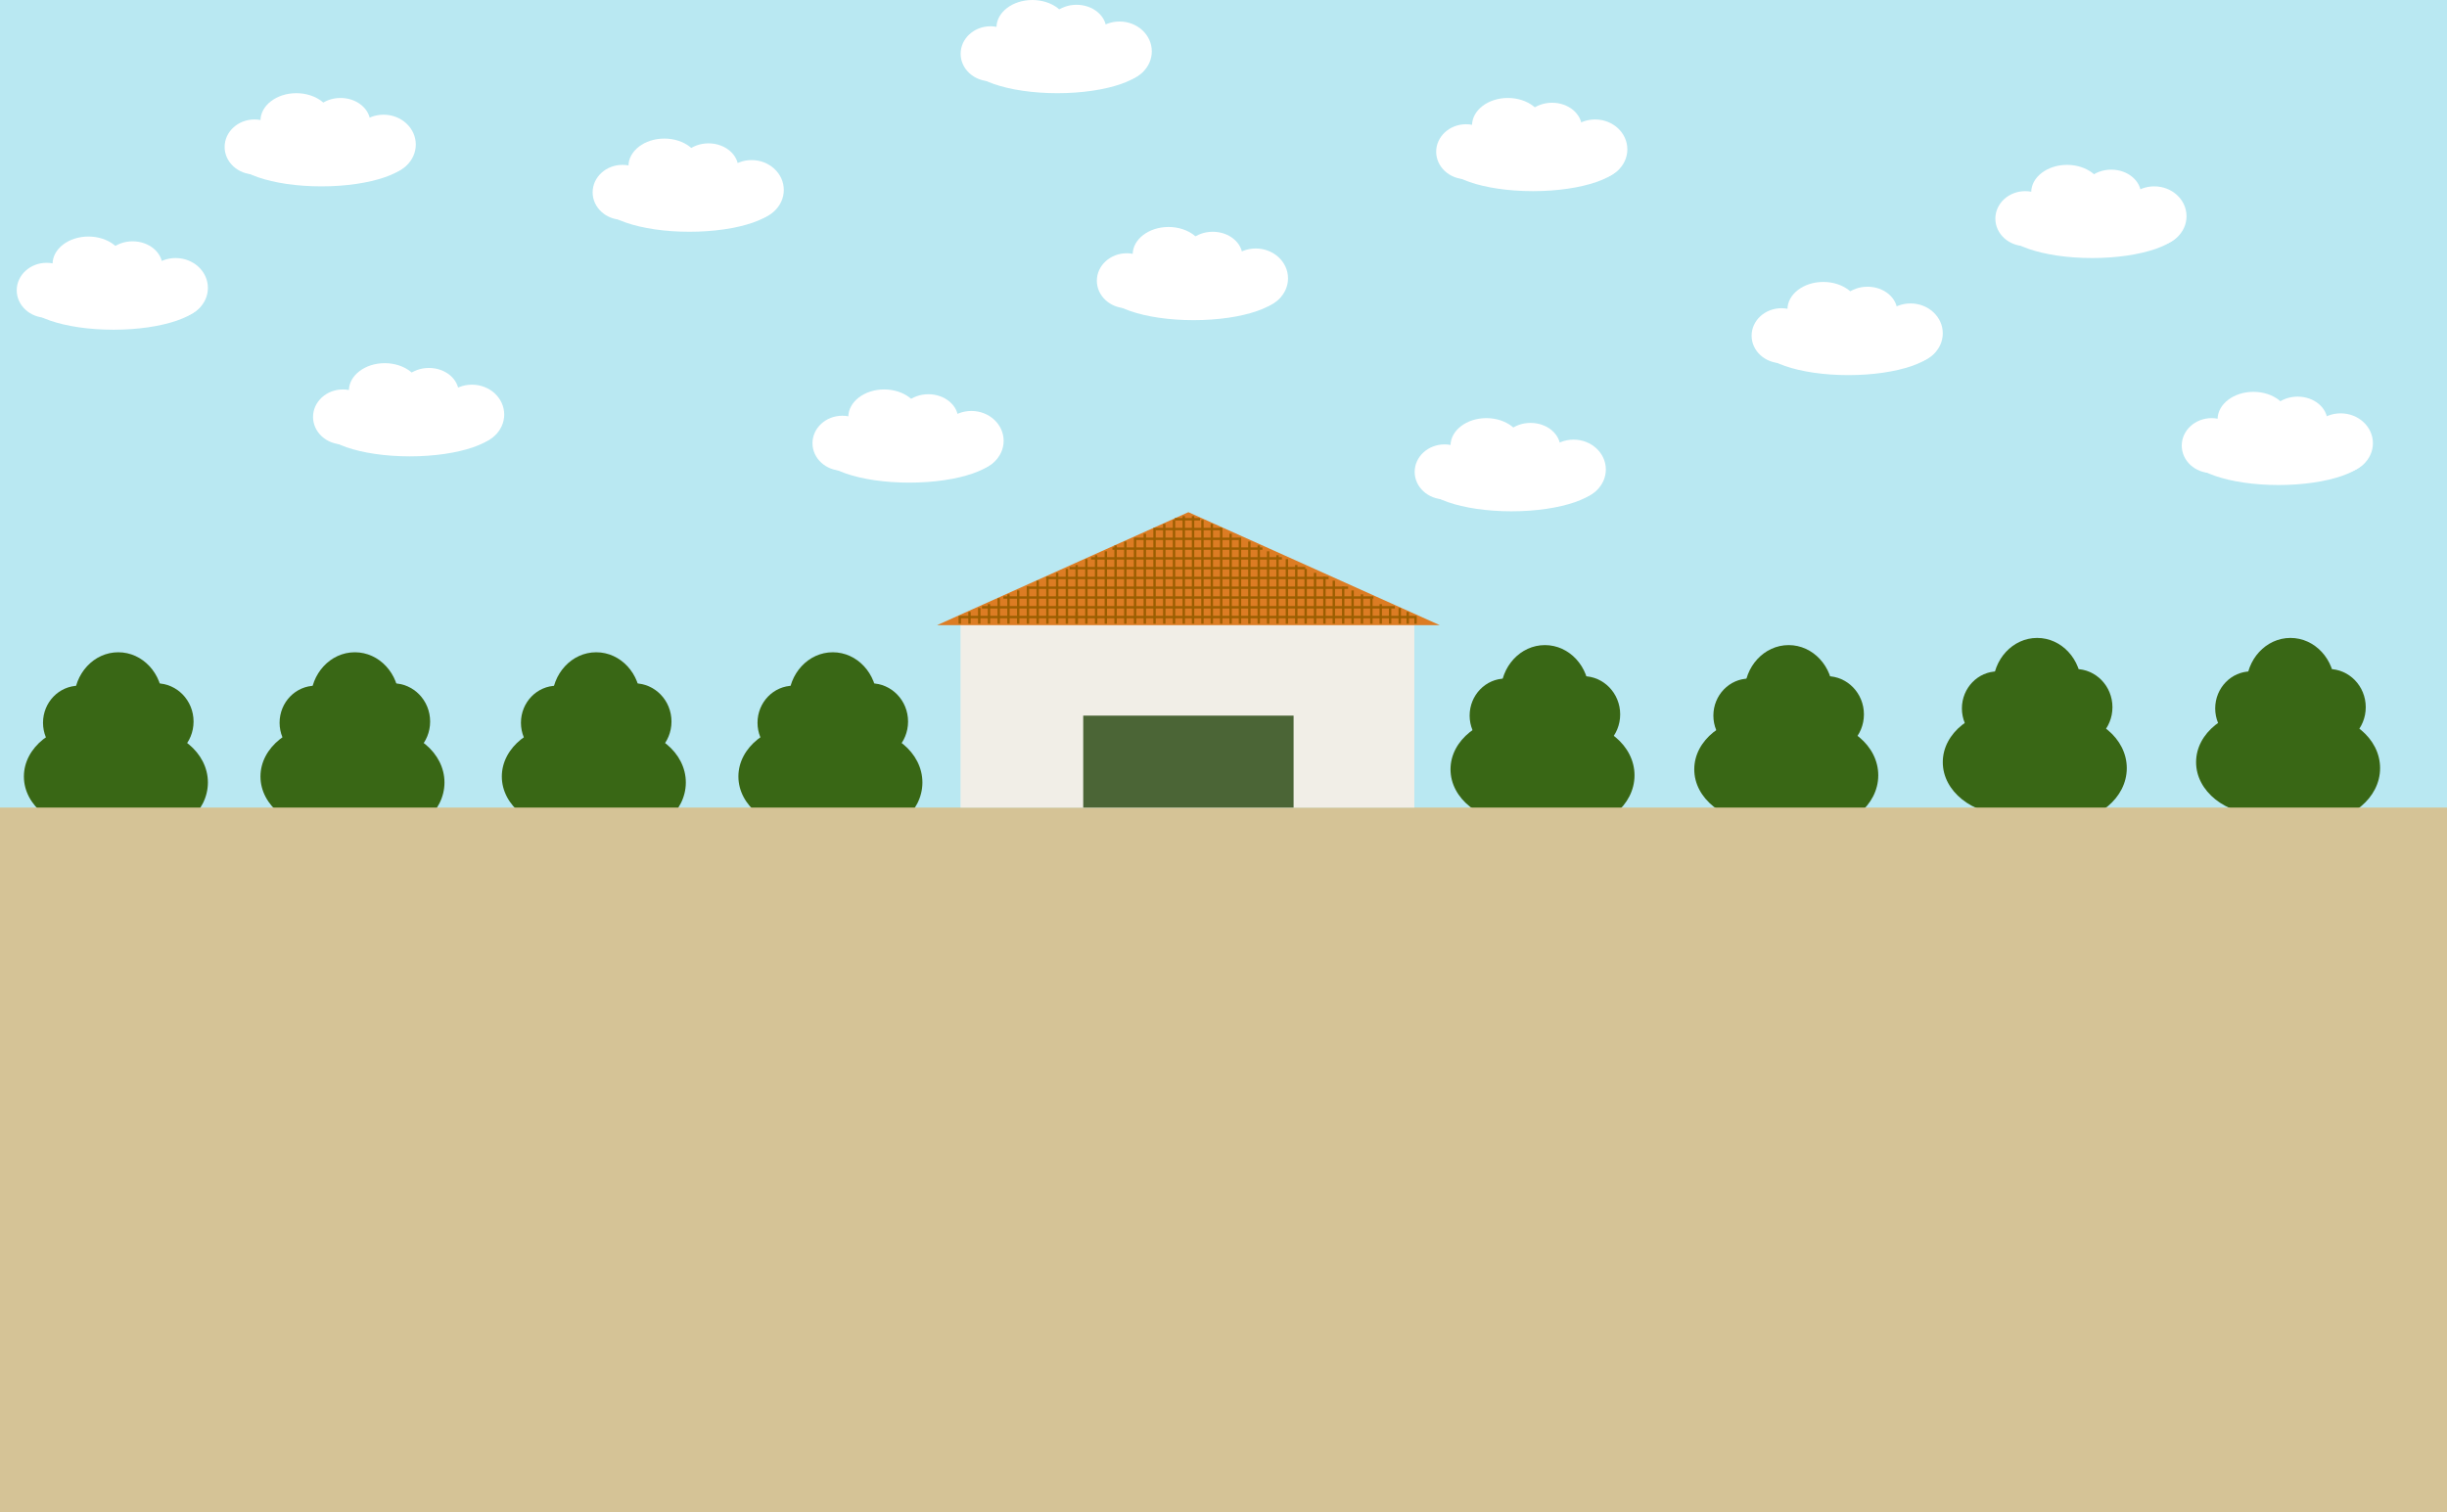 <svg width="1024" height="633" viewBox="0 0 1024 633" fill="none" xmlns="http://www.w3.org/2000/svg">
<rect width="1024" height="633" fill="#B9E8F2"/>
<ellipse cx="148.5" cy="293" rx="18.5" ry="20" fill="#396715"/>
<ellipse cx="164.5" cy="302" rx="15.5" ry="16" fill="#396715"/>
<ellipse cx="132" cy="302.5" rx="15" ry="15.5" fill="#396715"/>
<ellipse cx="145" cy="314" rx="15" ry="16" fill="#396715"/>
<ellipse cx="136.5" cy="325" rx="27.5" ry="22" fill="#396715"/>
<ellipse cx="159" cy="327.5" rx="27" ry="22.5" fill="#396715"/>
<ellipse cx="852.5" cy="287" rx="18.5" ry="20" fill="#396715"/>
<ellipse cx="868.5" cy="296" rx="15.5" ry="16" fill="#396715"/>
<ellipse cx="836" cy="296.5" rx="15" ry="15.5" fill="#396715"/>
<ellipse cx="849" cy="308" rx="15" ry="16" fill="#396715"/>
<ellipse cx="840.5" cy="319" rx="27.5" ry="22" fill="#396715"/>
<ellipse cx="863" cy="321.5" rx="27" ry="22.5" fill="#396715"/>
<ellipse cx="958.5" cy="287" rx="18.5" ry="20" fill="#396715"/>
<ellipse cx="974.5" cy="296" rx="15.5" ry="16" fill="#396715"/>
<ellipse cx="942" cy="296.5" rx="15" ry="15.5" fill="#396715"/>
<ellipse cx="955" cy="308" rx="15" ry="16" fill="#396715"/>
<ellipse cx="946.5" cy="319" rx="27.5" ry="22" fill="#396715"/>
<ellipse cx="969" cy="321.5" rx="27" ry="22.5" fill="#396715"/>
<ellipse cx="748.5" cy="290" rx="18.5" ry="20" fill="#396715"/>
<ellipse cx="764.5" cy="299" rx="15.5" ry="16" fill="#396715"/>
<ellipse cx="732" cy="299.5" rx="15" ry="15.5" fill="#396715"/>
<ellipse cx="745" cy="311" rx="15" ry="16" fill="#396715"/>
<ellipse cx="736.5" cy="322" rx="27.5" ry="22" fill="#396715"/>
<ellipse cx="759" cy="324.5" rx="27" ry="22.5" fill="#396715"/>
<ellipse cx="646.5" cy="290" rx="18.5" ry="20" fill="#396715"/>
<ellipse cx="662.5" cy="299" rx="15.5" ry="16" fill="#396715"/>
<ellipse cx="630" cy="299.5" rx="15" ry="15.5" fill="#396715"/>
<ellipse cx="643" cy="311" rx="15" ry="16" fill="#396715"/>
<ellipse cx="634.5" cy="322" rx="27.5" ry="22" fill="#396715"/>
<ellipse cx="657" cy="324.5" rx="27" ry="22.5" fill="#396715"/>
<ellipse cx="249.5" cy="293" rx="18.5" ry="20" fill="#396715"/>
<ellipse cx="265.5" cy="302" rx="15.5" ry="16" fill="#396715"/>
<ellipse cx="233" cy="302.5" rx="15" ry="15.5" fill="#396715"/>
<ellipse cx="246" cy="314" rx="15" ry="16" fill="#396715"/>
<ellipse cx="237.5" cy="325" rx="27.5" ry="22" fill="#396715"/>
<ellipse cx="260" cy="327.5" rx="27" ry="22.5" fill="#396715"/>
<ellipse cx="348.5" cy="293" rx="18.5" ry="20" fill="#396715"/>
<ellipse cx="364.5" cy="302" rx="15.5" ry="16" fill="#396715"/>
<ellipse cx="332" cy="302.5" rx="15" ry="15.5" fill="#396715"/>
<ellipse cx="345" cy="314" rx="15" ry="16" fill="#396715"/>
<ellipse cx="336.5" cy="325" rx="27.5" ry="22" fill="#396715"/>
<ellipse cx="359" cy="327.5" rx="27" ry="22.5" fill="#396715"/>
<ellipse cx="49.5" cy="293" rx="18.5" ry="20" fill="#396715"/>
<ellipse cx="65.5" cy="302" rx="15.5" ry="16" fill="#396715"/>
<ellipse cx="33" cy="302.5" rx="15" ry="15.5" fill="#396715"/>
<ellipse cx="46" cy="314" rx="15" ry="16" fill="#396715"/>
<ellipse cx="37.5" cy="325" rx="27.5" ry="22" fill="#396715"/>
<ellipse cx="60" cy="327.5" rx="27" ry="22.5" fill="#396715"/>
<rect y="338" width="1024" height="295" fill="#D5C396"/>
<rect x="401.952" y="261.037" width="189.911" height="76.963" fill="#F1EEE7"/>
<path d="M497.315 214.369L602.49 261.652H392.14L497.315 214.369Z" fill="#DC7C23"/>
<line x1="589.103" y1="256.125" x2="589.103" y2="261.038" stroke="#9C5E01"/>
<rect x="453.301" y="299.519" width="88.027" height="38.481" fill="#4B6536"/>
<line x1="409.788" y1="254.487" x2="409.788" y2="261.038" stroke="#9C5E01"/>
<line x1="438.315" y1="241.387" x2="438.315" y2="261.038" stroke="#9C5E01"/>
<line x1="458.692" y1="232.381" x2="458.692" y2="261.038" stroke="#9C5E01"/>
<line x1="474.993" y1="225.012" x2="474.993" y2="261.038" stroke="#9C5E01"/>
<line x1="491.295" y1="217.644" x2="491.295" y2="261.038" stroke="#9C5E01"/>
<line x1="495.37" y1="216.006" x2="495.37" y2="261.038" stroke="#9C5E01"/>
<line x1="487.219" y1="219.281" x2="487.219" y2="261.038" stroke="#9C5E01"/>
<line x1="483.144" y1="220.919" x2="483.144" y2="261.038" stroke="#9C5E01"/>
<line x1="479.069" y1="223.375" x2="479.069" y2="261.038" stroke="#9C5E01"/>
<line x1="470.918" y1="226.65" x2="470.918" y2="261.038" stroke="#9C5E01"/>
<line x1="466.842" y1="228.287" x2="466.842" y2="261.038" stroke="#9C5E01"/>
<line x1="462.767" y1="230.744" x2="462.767" y2="261.038" stroke="#9C5E01"/>
<line x1="454.616" y1="234.019" x2="454.616" y2="261.038" stroke="#9C5E01"/>
<line x1="450.541" y1="236.475" x2="450.541" y2="261.038" stroke="#9C5E01"/>
<line x1="446.466" y1="238.112" x2="446.466" y2="261.038" stroke="#9C5E01"/>
<line x1="442.39" y1="239.75" x2="442.39" y2="261.038" stroke="#9C5E01"/>
<line x1="434.24" y1="243.025" x2="434.24" y2="261.038" stroke="#9C5E01"/>
<line x1="430.164" y1="245.481" x2="430.164" y2="261.038" stroke="#9C5E01"/>
<line x1="405.712" y1="256.125" x2="405.712" y2="261.038" stroke="#9C5E01"/>
<line x1="401.637" y1="257.763" x2="401.637" y2="261.038" stroke="#9C5E01"/>
<line x1="450.541" y1="256.125" x2="450.541" y2="261.038" stroke="#9C5E01"/>
<line x1="426.089" y1="247.119" x2="426.089" y2="261.038" stroke="#9C5E01"/>
<line x1="422.014" y1="248.756" x2="422.014" y2="261.038" stroke="#9C5E01"/>
<line x1="417.938" y1="250.394" x2="417.938" y2="261.038" stroke="#9C5E01"/>
<line x1="413.863" y1="252.85" x2="413.863" y2="261.038" stroke="#9C5E01"/>
<line y1="-0.5" x2="6.55" y2="-0.5" transform="matrix(0 1 1 0 582.23 254.487)" stroke="#9C5E01"/>
<line y1="-0.5" x2="19.65" y2="-0.5" transform="matrix(0 1 1 0 554.74 241.387)" stroke="#9C5E01"/>
<line y1="-0.5" x2="28.656" y2="-0.5" transform="matrix(0 1 1 0 535.105 232.381)" stroke="#9C5E01"/>
<line y1="-0.5" x2="36.025" y2="-0.5" transform="matrix(0 1 1 0 519.396 225.012)" stroke="#9C5E01"/>
<line y1="-0.5" x2="43.394" y2="-0.5" transform="matrix(0 1 1 0 503.687 217.644)" stroke="#9C5E01"/>
<line y1="-0.5" x2="45.031" y2="-0.5" transform="matrix(0 1 1 0 499.76 216.006)" stroke="#9C5E01"/>
<line y1="-0.5" x2="41.756" y2="-0.5" transform="matrix(0 1 1 0 507.615 219.281)" stroke="#9C5E01"/>
<line y1="-0.5" x2="40.119" y2="-0.5" transform="matrix(0 1 1 0 511.542 220.919)" stroke="#9C5E01"/>
<line y1="-0.5" x2="37.663" y2="-0.5" transform="matrix(0 1 1 0 515.469 223.375)" stroke="#9C5E01"/>
<line y1="-0.5" x2="34.388" y2="-0.5" transform="matrix(0 1 1 0 523.323 226.65)" stroke="#9C5E01"/>
<line y1="-0.5" x2="32.75" y2="-0.5" transform="matrix(0 1 1 0 527.25 228.287)" stroke="#9C5E01"/>
<line y1="-0.5" x2="30.294" y2="-0.5" transform="matrix(0 1 1 0 531.177 230.744)" stroke="#9C5E01"/>
<line y1="-0.5" x2="27.019" y2="-0.5" transform="matrix(0 1 1 0 539.032 234.019)" stroke="#9C5E01"/>
<line y1="-0.5" x2="24.562" y2="-0.5" transform="matrix(0 1 1 0 542.959 236.475)" stroke="#9C5E01"/>
<line y1="-0.5" x2="22.925" y2="-0.5" transform="matrix(0 1 1 0 546.886 238.112)" stroke="#9C5E01"/>
<line y1="-0.5" x2="21.288" y2="-0.5" transform="matrix(0 1 1 0 550.813 239.75)" stroke="#9C5E01"/>
<line y1="-0.5" x2="18.012" y2="-0.5" transform="matrix(0 1 1 0 558.667 243.025)" stroke="#9C5E01"/>
<line y1="-0.5" x2="15.556" y2="-0.5" transform="matrix(0 1 1 0 562.595 245.481)" stroke="#9C5E01"/>
<path d="M585.75 254.487V261.038" stroke="#9C5E01"/>
<line x1="592.363" y1="257.763" x2="592.363" y2="261.038" stroke="#9C5E01"/>
<line y1="-0.5" x2="13.919" y2="-0.5" transform="matrix(0 1 1 0 566.522 247.119)" stroke="#9C5E01"/>
<line y1="-0.5" x2="12.281" y2="-0.5" transform="matrix(0 1 1 0 570.449 248.756)" stroke="#9C5E01"/>
<line y1="-0.5" x2="10.644" y2="-0.5" transform="matrix(0 1 1 0 574.376 250.394)" stroke="#9C5E01"/>
<line y1="-0.5" x2="8.188" y2="-0.5" transform="matrix(0 1 1 0 578.303 252.85)" stroke="#9C5E01"/>
<line x1="518.507" y1="225.512" x2="475.308" y2="225.512" stroke="#9C5E01"/>
<line x1="511.171" y1="221.419" x2="483.459" y2="221.419" stroke="#9C5E01"/>
<line x1="502.205" y1="217.325" x2="491.61" y2="217.325" stroke="#9C5E01"/>
<line x1="528.288" y1="229.606" x2="465.527" y2="229.606" stroke="#9C5E01"/>
<line x1="536.438" y1="233.7" x2="456.562" y2="233.7" stroke="#9C5E01"/>
<line x1="546.219" y1="237.794" x2="447.596" y2="237.794" stroke="#9C5E01"/>
<line x1="556" y1="241.887" x2="437.815" y2="241.887" stroke="#9C5E01"/>
<line x1="564.151" y1="245.981" x2="429.664" y2="245.981" stroke="#9C5E01"/>
<line x1="574.747" y1="250.075" x2="419.884" y2="250.075" stroke="#9C5E01"/>
<line x1="583.712" y1="254.169" x2="410.918" y2="254.169" stroke="#9C5E01"/>
<line x1="591.863" y1="258.262" x2="401.952" y2="258.263" stroke="#9C5E01"/>
<ellipse cx="499.5" cy="121" rx="37.5" ry="13" fill="white"/>
<ellipse cx="471.5" cy="117.5" rx="12.5" ry="11.5" fill="white"/>
<ellipse cx="489" cy="106.5" rx="15" ry="11.5" fill="white"/>
<ellipse cx="507.5" cy="107.5" rx="12.5" ry="10.5" fill="white"/>
<ellipse cx="525.5" cy="116.5" rx="13.5" ry="12.5" fill="white"/>
<ellipse cx="953.5" cy="190" rx="37.5" ry="13" fill="white"/>
<ellipse cx="925.5" cy="186.5" rx="12.5" ry="11.5" fill="white"/>
<ellipse cx="943" cy="175.5" rx="15" ry="11.5" fill="white"/>
<ellipse cx="961.5" cy="176.5" rx="12.5" ry="10.5" fill="white"/>
<ellipse cx="979.5" cy="185.5" rx="13.5" ry="12.5" fill="white"/>
<ellipse cx="288.5" cy="84" rx="37.5" ry="13" fill="white"/>
<ellipse cx="260.5" cy="80.5" rx="12.5" ry="11.5" fill="white"/>
<ellipse cx="278" cy="69.5" rx="15" ry="11.5" fill="white"/>
<ellipse cx="296.5" cy="70.5" rx="12.5" ry="10.5" fill="white"/>
<ellipse cx="314.5" cy="79.5" rx="13.5" ry="12.5" fill="white"/>
<ellipse cx="632.5" cy="201" rx="37.5" ry="13" fill="white"/>
<ellipse cx="604.5" cy="197.5" rx="12.5" ry="11.5" fill="white"/>
<ellipse cx="622" cy="186.5" rx="15" ry="11.5" fill="white"/>
<ellipse cx="640.5" cy="187.5" rx="12.5" ry="10.5" fill="white"/>
<ellipse cx="658.5" cy="196.5" rx="13.5" ry="12.5" fill="white"/>
<ellipse cx="641.5" cy="67" rx="37.5" ry="13" fill="white"/>
<ellipse cx="613.5" cy="63.5" rx="12.5" ry="11.5" fill="white"/>
<ellipse cx="631" cy="52.5" rx="15" ry="11.5" fill="white"/>
<ellipse cx="649.5" cy="53.5" rx="12.5" ry="10.5" fill="white"/>
<ellipse cx="667.5" cy="62.5" rx="13.5" ry="12.5" fill="white"/>
<ellipse cx="773.5" cy="144" rx="37.5" ry="13" fill="white"/>
<ellipse cx="745.5" cy="140.5" rx="12.5" ry="11.5" fill="white"/>
<ellipse cx="763" cy="129.5" rx="15" ry="11.5" fill="white"/>
<ellipse cx="781.5" cy="130.5" rx="12.5" ry="10.5" fill="white"/>
<ellipse cx="799.5" cy="139.5" rx="13.5" ry="12.5" fill="white"/>
<ellipse cx="171.5" cy="178" rx="37.5" ry="13" fill="white"/>
<ellipse cx="143.5" cy="174.5" rx="12.5" ry="11.5" fill="white"/>
<ellipse cx="161" cy="163.5" rx="15" ry="11.5" fill="white"/>
<ellipse cx="179.5" cy="164.5" rx="12.5" ry="10.5" fill="white"/>
<ellipse cx="197.5" cy="173.5" rx="13.5" ry="12.5" fill="white"/>
<ellipse cx="47.5" cy="125" rx="37.5" ry="13" fill="white"/>
<ellipse cx="19.5" cy="121.5" rx="12.5" ry="11.5" fill="white"/>
<ellipse cx="37" cy="110.5" rx="15" ry="11.5" fill="white"/>
<ellipse cx="55.5" cy="111.5" rx="12.5" ry="10.5" fill="white"/>
<ellipse cx="73.5" cy="120.5" rx="13.5" ry="12.5" fill="white"/>
<ellipse cx="134.5" cy="65" rx="37.5" ry="13" fill="white"/>
<ellipse cx="106.5" cy="61.5" rx="12.5" ry="11.5" fill="white"/>
<ellipse cx="124" cy="50.5" rx="15" ry="11.5" fill="white"/>
<ellipse cx="142.5" cy="51.5" rx="12.5" ry="10.5" fill="white"/>
<ellipse cx="160.5" cy="60.5" rx="13.5" ry="12.5" fill="white"/>
<ellipse cx="875.5" cy="95" rx="37.5" ry="13" fill="white"/>
<ellipse cx="847.5" cy="91.5" rx="12.5" ry="11.5" fill="white"/>
<ellipse cx="865" cy="80.5" rx="15" ry="11.5" fill="white"/>
<ellipse cx="883.5" cy="81.5" rx="12.5" ry="10.5" fill="white"/>
<ellipse cx="901.5" cy="90.5" rx="13.5" ry="12.5" fill="white"/>
<ellipse cx="442.5" cy="26" rx="37.5" ry="13" fill="white"/>
<ellipse cx="414.5" cy="22.5" rx="12.5" ry="11.5" fill="white"/>
<ellipse cx="432" cy="11.5" rx="15" ry="11.5" fill="white"/>
<ellipse cx="450.5" cy="12.5" rx="12.5" ry="10.5" fill="white"/>
<ellipse cx="468.5" cy="21.5" rx="13.5" ry="12.5" fill="white"/>
<ellipse cx="380.5" cy="189" rx="37.5" ry="13" fill="white"/>
<ellipse cx="352.5" cy="185.5" rx="12.5" ry="11.5" fill="white"/>
<ellipse cx="370" cy="174.5" rx="15" ry="11.5" fill="white"/>
<ellipse cx="388.5" cy="175.5" rx="12.5" ry="10.5" fill="white"/>
<ellipse cx="406.5" cy="184.5" rx="13.5" ry="12.5" fill="white"/>
</svg>
